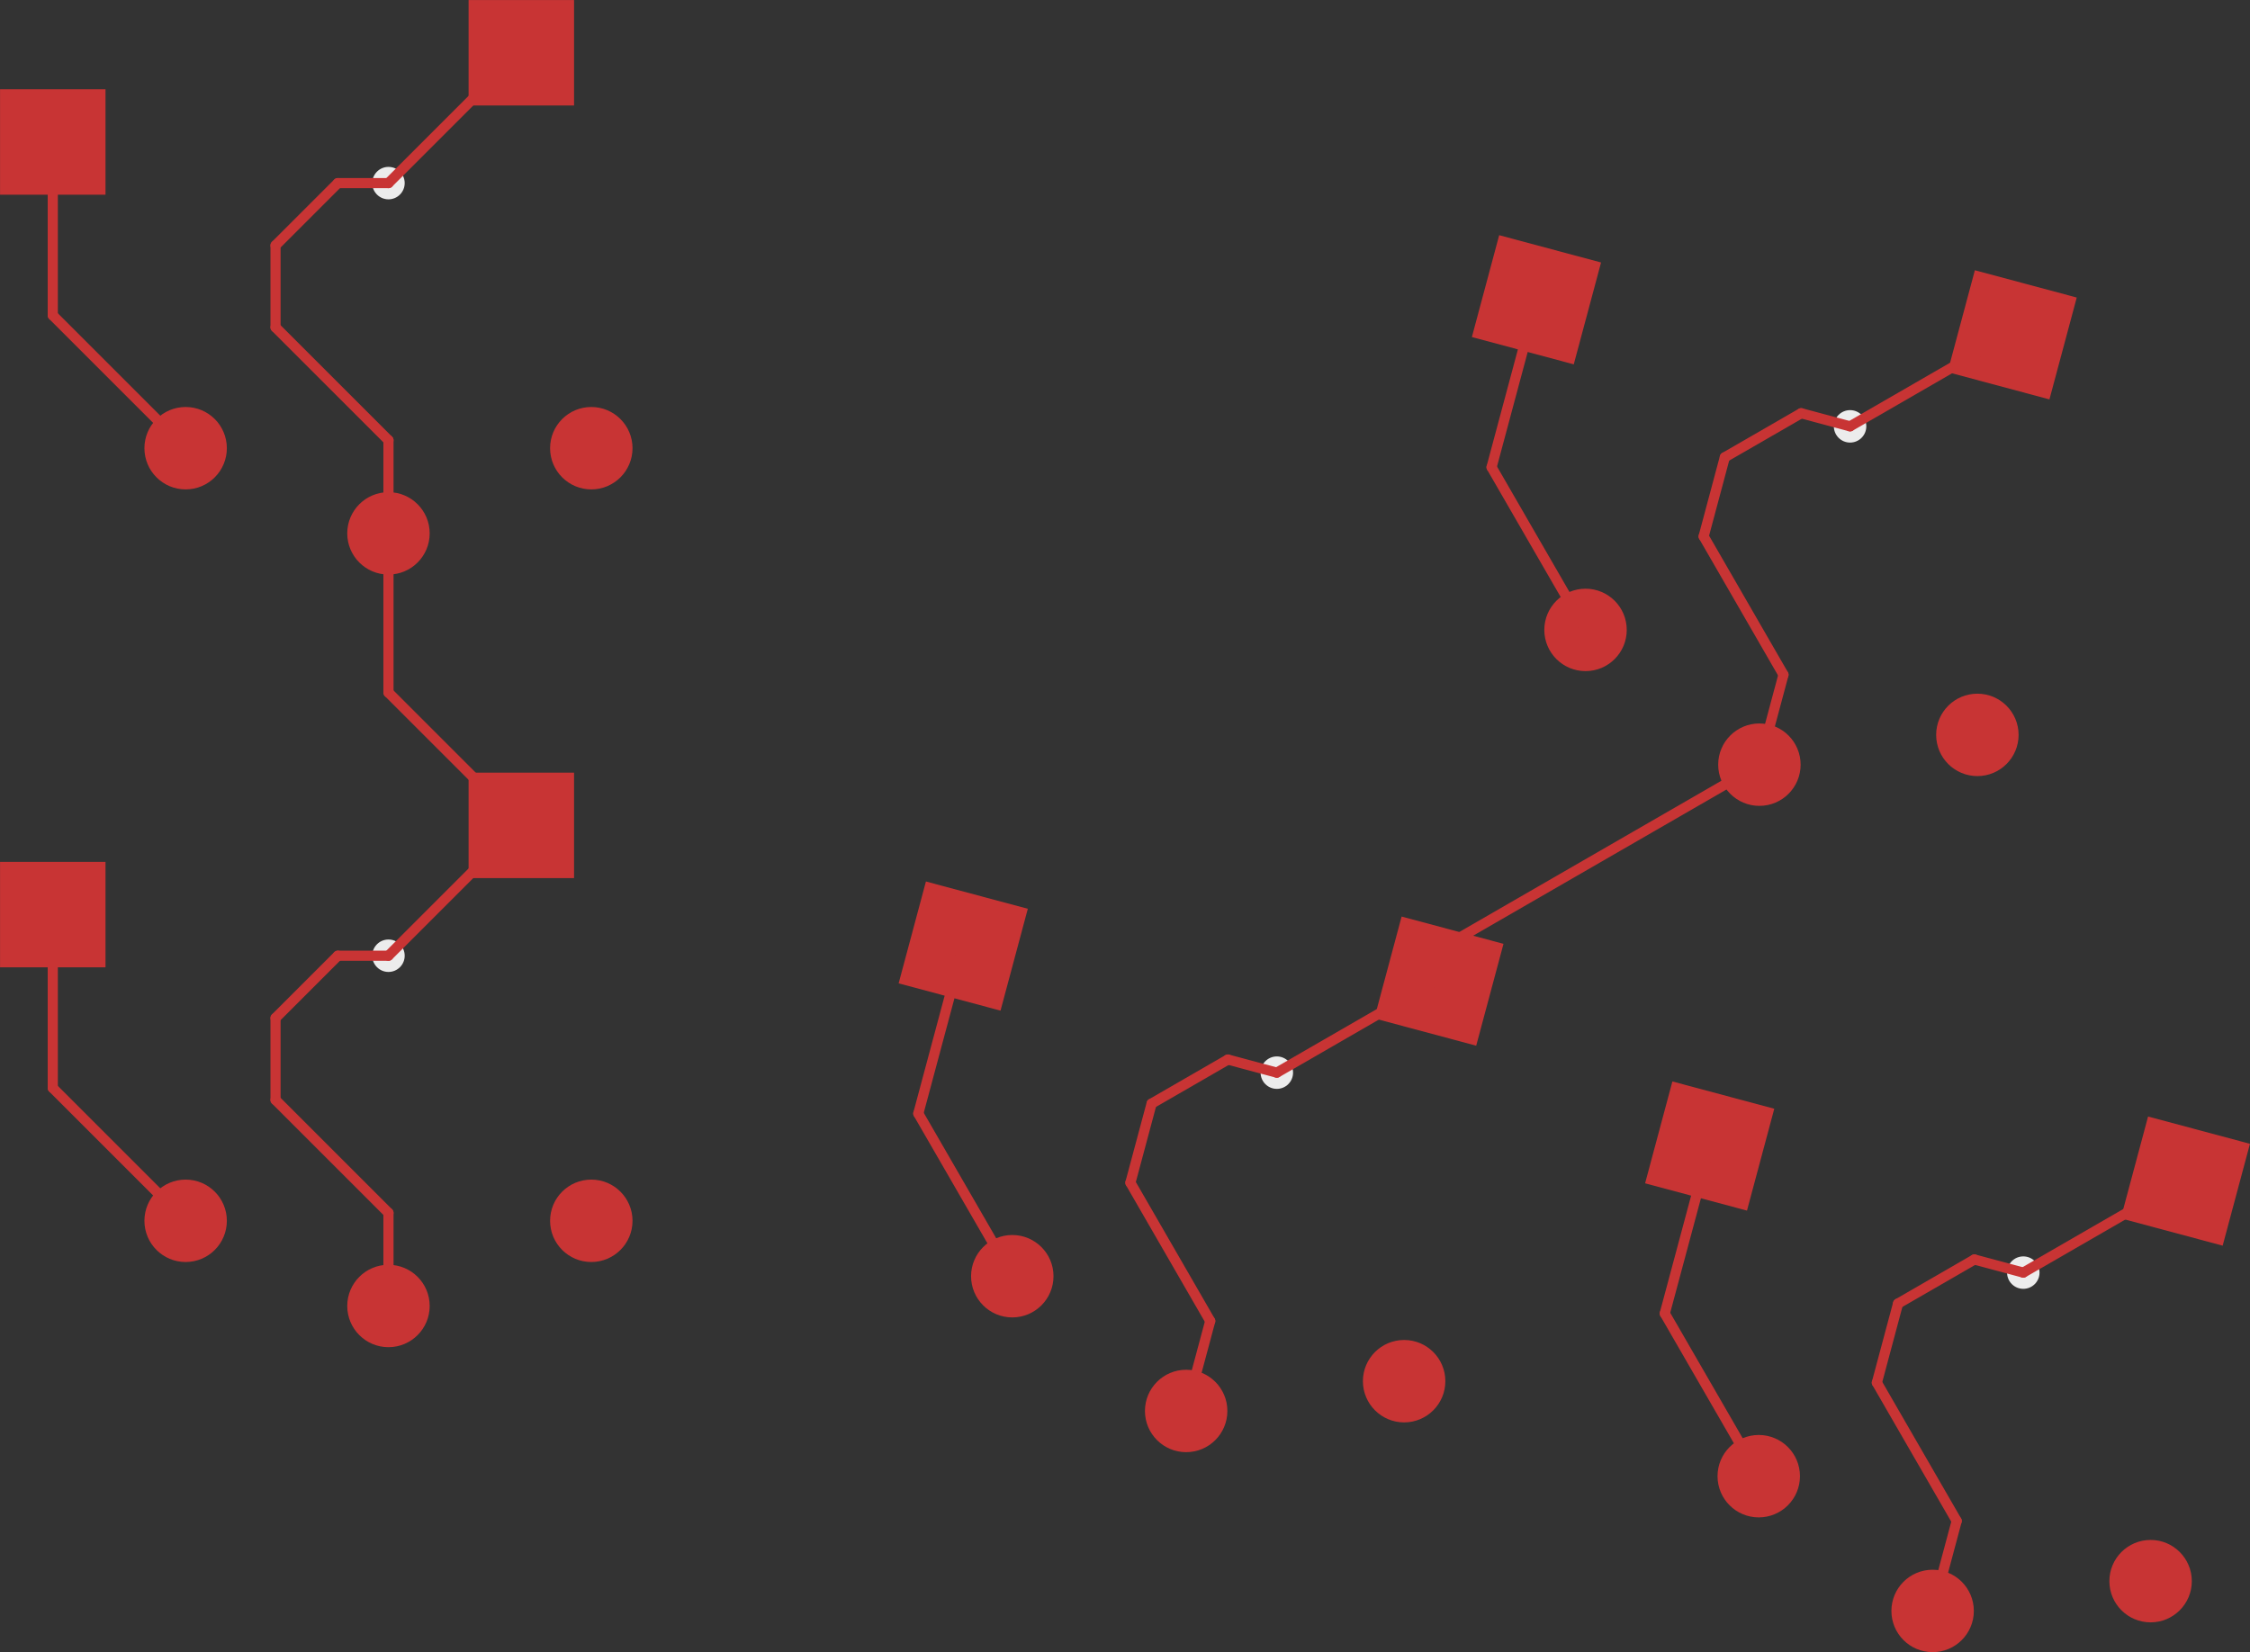 <svg:svg xmlns:svg="http://www.w3.org/2000/svg" version="1.1" width="55464.13mm" height="40737.273mm" viewBox="28524.0 30849.0 55464.13 40737.273">
<svg:rect x="28524.0" y="30849.0" width="55464.13" height="40737.273" fill="#333333" stroke="none"/>
<svg:title>SVG Picture created as keyboard-before-F_Cu.svg date 2024/02/18 13:20:08 </svg:title>
  <svg:desc>Picture generated by PCBNEW </svg:desc>
<svg:g style="fill:#000000; fill-opacity:0.0;  stroke:#000000; stroke-width:0; stroke-opacity:1;  stroke-linecap:round; stroke-linejoin:round;">
<svg:g style="fill:#C83434; fill-opacity:1.0;  stroke:#C83434; stroke-width:0.001; stroke-opacity:1;  stroke-linecap:round; stroke-linejoin:round;">
<svg:path style="fill:#C83434; fill-opacity:1.0;  stroke:#C83434; stroke-width:0.001; stroke-opacity:1;  stroke-linecap:round; stroke-linejoin:round;fill-rule:evenodd;" d="M 40075,33450 40075,30850 42675,30850 42675,33450 Z" /> 
<svg:circle cx="38100" cy="44000" r="1016" /> 
</svg:g>
<svg:g style="fill:#C83434; fill-opacity:1.0;  stroke:#C83434; stroke-width:0.001; stroke-opacity:1;  stroke-linecap:round; stroke-linejoin:round;">
<svg:path style="fill:#C83434; fill-opacity:1.0;  stroke:#C83434; stroke-width:0.001; stroke-opacity:1;  stroke-linecap:round; stroke-linejoin:round;fill-rule:evenodd;" d="M 28525,35650 28525,33050 31125,33050 31125,35650 Z" /> 
<svg:circle cx="43100" cy="41900" r="1016" /> 
</svg:g>
<svg:g style="fill:#C83434; fill-opacity:1.0;  stroke:#C83434; stroke-width:0.001; stroke-opacity:1;  stroke-linecap:round; stroke-linejoin:round;">
<svg:circle cx="33100" cy="41900" r="1016" /> 
</svg:g>
<svg:g style="fill:#C83434; fill-opacity:1.0;  stroke:#C83434; stroke-width:0.001; stroke-opacity:1;  stroke-linecap:round; stroke-linejoin:round;">
<svg:circle cx="38100" cy="63050" r="1016" /> 
</svg:g>
<svg:g style="fill:#C83434; fill-opacity:1.0;  stroke:#C83434; stroke-width:0.001; stroke-opacity:1;  stroke-linecap:round; stroke-linejoin:round;">
<svg:path style="fill:#C83434; fill-opacity:1.0;  stroke:#C83434; stroke-width:0.001; stroke-opacity:1;  stroke-linecap:round; stroke-linejoin:round;fill-rule:evenodd;" d="M 40075,52500 40075,49900 42675,49900 42675,52500 Z" /> 
<svg:path style="fill:#C83434; fill-opacity:1.0;  stroke:#C83434; stroke-width:0.001; stroke-opacity:1;  stroke-linecap:round; stroke-linejoin:round;fill-rule:evenodd;" d="M 28525,54700 28525,52100 31125,52100 31125,54700 Z" /> 
<svg:circle cx="33100" cy="60950" r="1016" /> 
</svg:g>
<svg:g style="fill:#C83434; fill-opacity:1.0;  stroke:#C83434; stroke-width:0.001; stroke-opacity:1;  stroke-linecap:round; stroke-linejoin:round;">
<svg:circle cx="43100" cy="60950" r="1016" /> 
</svg:g>
<svg:g style="fill:#C83434; fill-opacity:1.0;  stroke:#C83434; stroke-width:0.001; stroke-opacity:1;  stroke-linecap:round; stroke-linejoin:round;">
<svg:path style="fill:#C83434; fill-opacity:1.0;  stroke:#C83434; stroke-width:0.001; stroke-opacity:1;  stroke-linecap:round; stroke-linejoin:round;fill-rule:evenodd;" d="M 76532.853,40023.785 77205.782,37512.378 79717.189,38185.307 79044.26,40696.714 Z" /> 
<svg:circle cx="71894.609" cy="49703.134" r="1016" /> 
</svg:g>
<svg:g style="fill:#C83434; fill-opacity:1.0;  stroke:#C83434; stroke-width:0.001; stroke-opacity:1;  stroke-linecap:round; stroke-linejoin:round;">
<svg:circle cx="67608.499" cy="46380.595" r="1016" /> 
</svg:g>
<svg:g style="fill:#C83434; fill-opacity:1.0;  stroke:#C83434; stroke-width:0.001; stroke-opacity:1;  stroke-linecap:round; stroke-linejoin:round;">
<svg:path style="fill:#C83434; fill-opacity:1.0;  stroke:#C83434; stroke-width:0.001; stroke-opacity:1;  stroke-linecap:round; stroke-linejoin:round;fill-rule:evenodd;" d="M 64807.008,39159.462 65479.937,36648.055 67991.344,37320.984 67318.415,39832.391 Z" /> 
<svg:circle cx="77267.758" cy="48968.785" r="1016" /> 
</svg:g>
<svg:g style="fill:#C83434; fill-opacity:1.0;  stroke:#C83434; stroke-width:0.001; stroke-opacity:1;  stroke-linecap:round; stroke-linejoin:round;">
<svg:path style="fill:#C83434; fill-opacity:1.0;  stroke:#C83434; stroke-width:0.001; stroke-opacity:1;  stroke-linecap:round; stroke-linejoin:round;fill-rule:evenodd;" d="M 62401.907,55959.421 63074.836,53448.014 65586.243,54120.943 64913.314,56632.35 Z" /> 
<svg:circle cx="57763.663" cy="65638.77" r="1016" /> 
</svg:g>
<svg:g style="fill:#C83434; fill-opacity:1.0;  stroke:#C83434; stroke-width:0.001; stroke-opacity:1;  stroke-linecap:round; stroke-linejoin:round;">
<svg:path style="fill:#C83434; fill-opacity:1.0;  stroke:#C83434; stroke-width:0.001; stroke-opacity:1;  stroke-linecap:round; stroke-linejoin:round;fill-rule:evenodd;" d="M 50676.062,55095.098 51348.991,52583.691 53860.398,53256.62 53187.469,55768.027 Z" /> 
<svg:circle cx="63136.812" cy="64904.421" r="1016" /> 
</svg:g>
<svg:g style="fill:#C83434; fill-opacity:1.0;  stroke:#C83434; stroke-width:0.001; stroke-opacity:1;  stroke-linecap:round; stroke-linejoin:round;">
<svg:circle cx="53477.553" cy="62316.231" r="1016" /> 
</svg:g>
<svg:g style="fill:#C83434; fill-opacity:1.0;  stroke:#C83434; stroke-width:0.001; stroke-opacity:1;  stroke-linecap:round; stroke-linejoin:round;">
<svg:circle cx="76164.55" cy="70569.273" r="1016" /> 
</svg:g>
<svg:g style="fill:#C83434; fill-opacity:1.0;  stroke:#C83434; stroke-width:0.001; stroke-opacity:1;  stroke-linecap:round; stroke-linejoin:round;">
<svg:path style="fill:#C83434; fill-opacity:1.0;  stroke:#C83434; stroke-width:0.001; stroke-opacity:1;  stroke-linecap:round; stroke-linejoin:round;fill-rule:evenodd;" d="M 80802.794,60889.924 81475.723,58378.517 83987.13,59051.446 83314.201,61562.853 Z" /> 
<svg:path style="fill:#C83434; fill-opacity:1.0;  stroke:#C83434; stroke-width:0.001; stroke-opacity:1;  stroke-linecap:round; stroke-linejoin:round;fill-rule:evenodd;" d="M 69076.949,60025.601 69749.878,57514.194 72261.285,58187.123 71588.356,60698.53 Z" /> 
<svg:circle cx="81537.699" cy="69834.924" r="1016" /> 
</svg:g>
<svg:g style="fill:#C83434; fill-opacity:1.0;  stroke:#C83434; stroke-width:0.001; stroke-opacity:1;  stroke-linecap:round; stroke-linejoin:round;">
<svg:circle cx="71878.44" cy="67246.734" r="1016" /> 
</svg:g>
<svg:g style="fill:#ECECEC; fill-opacity:1.0;  stroke:#ECECEC; stroke-width:0.001; stroke-opacity:1;  stroke-linecap:round; stroke-linejoin:round;">
<svg:circle cx="38100" cy="35364" r="400" /> 
</svg:g>
<svg:g style="fill:#ECECEC; fill-opacity:1.0;  stroke:#ECECEC; stroke-width:0.001; stroke-opacity:1;  stroke-linecap:round; stroke-linejoin:round;">
<svg:circle cx="38100" cy="54414" r="400" /> 
</svg:g>
<svg:g style="fill:#ECECEC; fill-opacity:1.0;  stroke:#ECECEC; stroke-width:0.001; stroke-opacity:1;  stroke-linecap:round; stroke-linejoin:round;">
<svg:circle cx="74129.77" cy="41361.399" r="400" /> 
</svg:g>
<svg:g style="fill:#ECECEC; fill-opacity:1.0;  stroke:#ECECEC; stroke-width:0.001; stroke-opacity:1;  stroke-linecap:round; stroke-linejoin:round;">
<svg:circle cx="59998.824" cy="57297.035" r="400" /> 
</svg:g>
<svg:g style="fill:#ECECEC; fill-opacity:1.0;  stroke:#ECECEC; stroke-width:0.001; stroke-opacity:1;  stroke-linecap:round; stroke-linejoin:round;">
<svg:circle cx="78399.711" cy="62227.538" r="400" /> 
</svg:g>
<svg:g style="fill:#C83434; fill-opacity:0.0;  stroke:#C83434; stroke-width:250; stroke-opacity:1;  stroke-linecap:round; stroke-linejoin:round;">
<svg:path d="M38100 41704 L38100 44000 " />
<svg:path d="M38100 60754 L38100 63050 " />
<svg:path d="M38100 44000 L38100 47925 " />
<svg:path d="M38100 47925 L41375 51200 " />
<svg:path d="M36852 54414 L35316 55950 " />
<svg:path d="M36852 35364 L35316 36900 " />
<svg:path d="M35316 55950 L35316 57970 " />
<svg:path d="M35316 36900 L35316 38920 " />
<svg:path d="M35316 38920 L38100 41704 " />
<svg:path d="M35316 57970 L38100 60754 " />
<svg:path d="M41314 32150 L38100 35364 " />
<svg:path d="M41314 51200 L38100 54414 " />
<svg:path d="M41375 51200 L41314 51200 " />
<svg:path d="M41375 32150 L41314 32150 " />
<svg:path d="M38100 35364 L36852 35364 " />
<svg:path d="M38100 54414 L36852 54414 " />
<svg:path d="M72488 47485 L71894 49703 " />
<svg:path d="M58357 63421 L57763 65638 " />
<svg:path d="M72924 41038 L71042 42124 " />
<svg:path d="M58793 56974 L56912 58060 " />
<svg:path d="M71042 42124 L70520 44075 " />
<svg:path d="M56912 58060 L56389 60011 " />
<svg:path d="M70520 44075 L72488 47485 " />
<svg:path d="M56389 60011 L58357 63421 " />
<svg:path d="M78066 39088 L74129 41361 " />
<svg:path d="M63935 55024 L59998 57297 " />
<svg:path d="M63994 55040 L63935 55024 " />
<svg:path d="M78125 39104 L78066 39088 " />
<svg:path d="M74129 41361 L72924 41038 " />
<svg:path d="M59998 57297 L58793 56974 " />
<svg:path d="M76758 68351 L76164 70569 " />
<svg:path d="M77194 61904 L75312 62991 " />
<svg:path d="M75312 62991 L74790 64941 " />
<svg:path d="M74790 64941 L76758 68351 " />
<svg:path d="M82336 59954 L78399 62227 " />
<svg:path d="M82394 59970 L82336 59954 " />
<svg:path d="M78399 62227 L77194 61904 " />
<svg:path d="M29825 38625 L33100 41900 " />
<svg:path d="M29825 34350 L29825 38625 " />
<svg:path d="M29825 57675 L33100 60950 " />
<svg:path d="M29825 53400 L29825 57675 " />
<svg:path d="M65292 42369 L67608 46380 " />
<svg:path d="M66399 38240 L65292 42369 " />
<svg:path d="M51161 58305 L53477 62316 " />
<svg:path d="M52268 54175 L51161 58305 " />
<svg:path d="M69562 63235 L71878 67246 " />
<svg:path d="M70669 59106 L69562 63235 " />
<svg:path d="M64239 54122 L71894 49703 " />
<svg:path d="M63994 55040 L64239 54122 " />
</svg:g>
</svg:g> 
</svg:svg>
